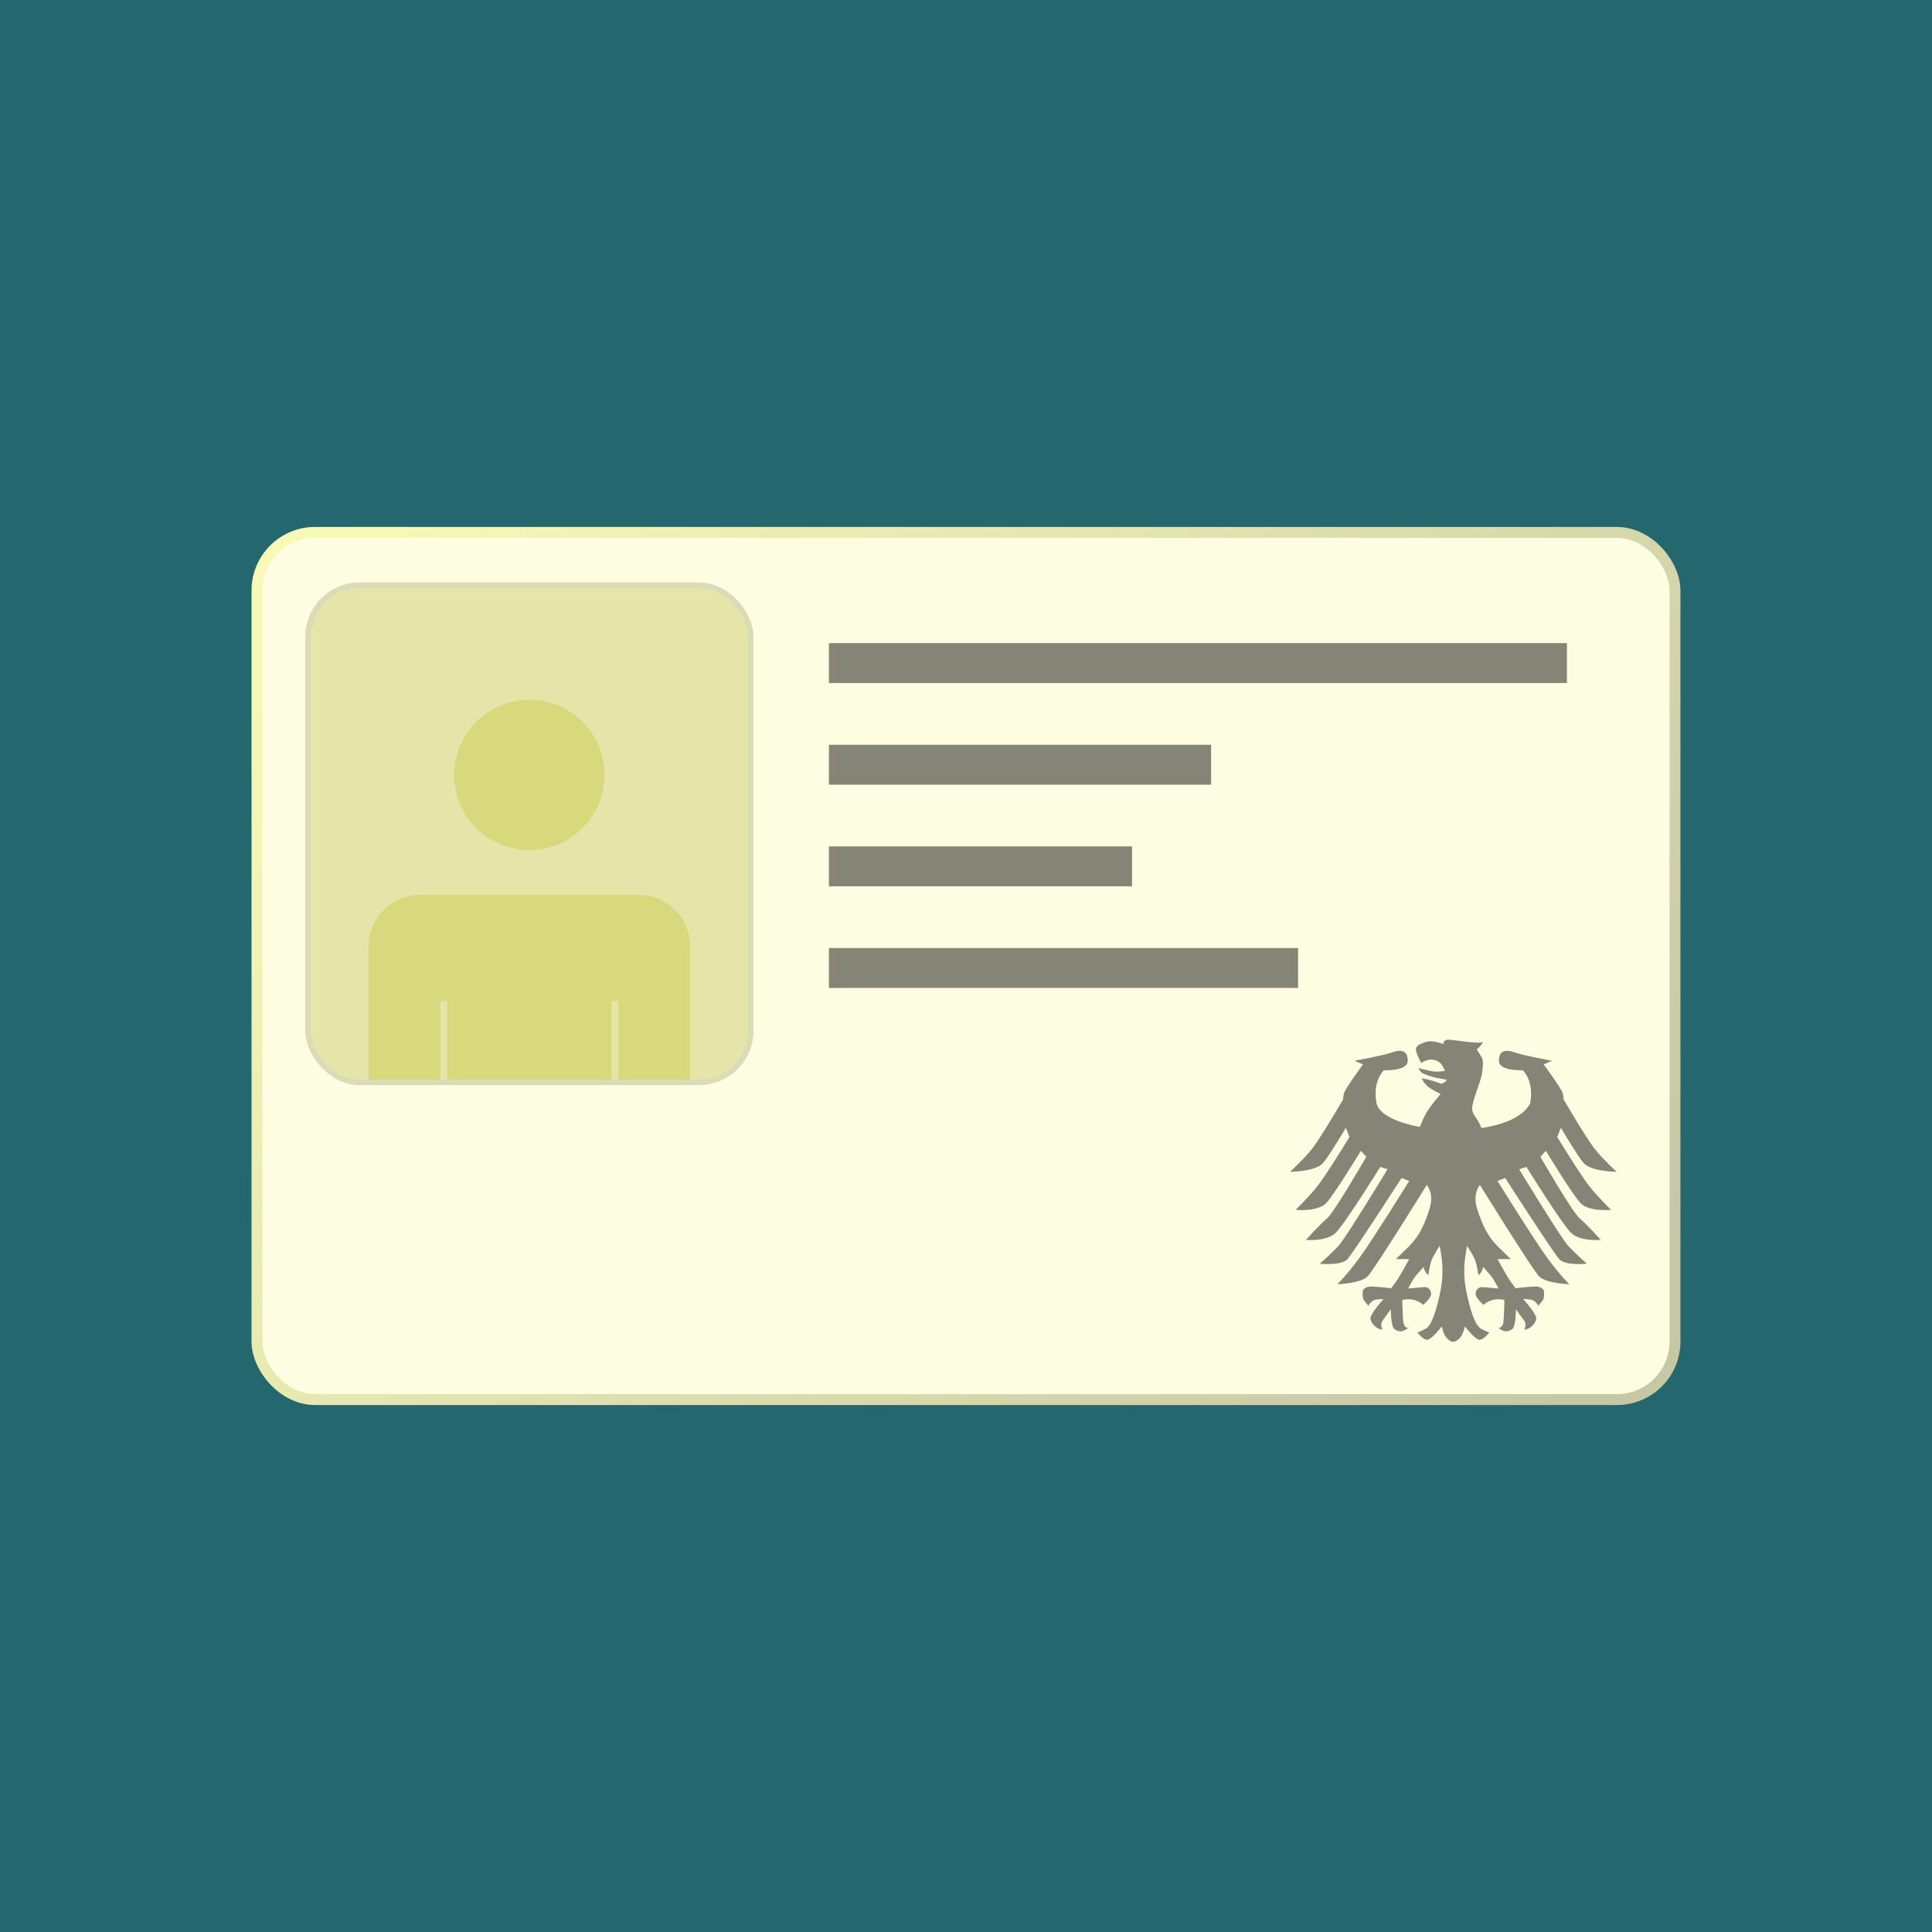 <?xml version="1.0" encoding="UTF-8"?>
<svg width="500mm" height="500mm" version="1.1" viewBox="0 0 1771.653 1771.653" xmlns="http://www.w3.org/2000/svg">
 <defs>
  <linearGradient id="a" x1="1345.9" x2="121.18" y1="1172.6" y2="199.4" gradientTransform="translate(85.803 120.85)" gradientUnits="userSpaceOnUse">
   <stop stop-color="#c6c7a5" offset="0"/>
   <stop stop-color="#ffffb9" offset="1"/>
  </linearGradient>
 </defs>
 <g transform="translate(0 719.29)">
  <rect y="-719.29" width="1771.7" height="1771.7" fill="#25676e"/>
 </g>
 <rect x="235.66" y="488.23" width="1300.3" height="795.19" ry="53.174" fill="#fdfde2" stroke="url(#a)" stroke-linecap="round" stroke-linejoin="round" stroke-width="10"/>
 <rect x="282.39" y="536.57" width="406.07" height="456.03" ry="47.488" fill="#e5e5a9"/>
 <rect x="760.14" y="589.75" width="676.76" height="36.6" ry="0" fill-opacity=".474"/>
 <rect x="760.14" y="682.95" width="350.46" height="36.6" ry="0" fill-opacity=".474"/>
 <rect x="760.14" y="776.15" width="277.95" height="36.6" ry="0" fill-opacity=".474"/>
 <rect x="760.14" y="869.35" width="430.22" height="36.6" ry="0" fill-opacity=".474"/>
 <path d="m1327.5 953.42c-0.73 0.034-1.221 0.151-1.636 0.358-1.663 0.832-1.663 0.891-1.9 1.664-0.238 0.772-0.355 1.961-0.355 1.961s-10.216-3.982-15.978-2.022c-5.762 1.96-10.041 3.742-9.15 8.079 0.891 4.336 4.754 11.287 4.754 11.287s5.287-3.743 10.811-3.03c5.524 0.713 8.257 4.513 9.445 7.068 1.188 2.554 1.603 3.148 1.603 3.148s-7.127 1.544-12.948 0.237c-5.821-1.307-11.467-2.732-11.467-2.732s1.13 3.03 3.327 4.396c2.198 1.366 9.979 4.158 15.562 5.049 5.584 0.891 7.01 1.19 7.01 1.19s-0.18 1.247-1.843 2.316c-1.663 1.069-2.851 1.424-2.851 1.424s-5.7-1.901-9.205-3.03c-3.505-1.129-9.029-1.9-9.029-1.9s2.494 5.882 8.315 9.387c5.821 3.505 9.086 4.93 9.086 4.93s-9.917 11.286-13.837 18.592c-2.423 4.516-4.138 8.796-5.167 11.57-20.744-3.777-37.079-11.224-39.715-21.339-4.032-20.833 6.718-30.58 6.718-30.58s21.504 1.011 21.84-8.397c0.231-6.468-2.555-9.284-7.049-9.429-2.043-0.067-4.436 0.418-7.061 1.363-8.4 3.024-34.609 7.729-34.609 7.729l7.729 3.361s-16.466 22.175-17.475 26.543c-1.008 4.368-0.671 5.377-0.671 5.377s-21.505 36.963-29.569 46.707c-8.064 9.744-19.153 19.824-19.153 19.824s23.857 0 30.577-8.4c6.72-8.4 20.498-31.922 20.498-31.922l3.358 8.4s-21.505 35.282-29.57 45.362c-8.064 10.08-19.821 21.506-19.821 21.506s20.493 2.016 28.222-6.384c7.728-8.4 31.585-47.715 31.585-47.715l5.043 5.376s-29.234 50.737-35.954 56.449c-6.72 5.712-19.49 19.824-19.49 19.824s18.82 1.68 27.22-6.385 40.994-60.481 40.994-60.481l6.718 2.016s-37.968 62.497-44.688 69.889c-6.72 7.392-17.474 16.801-17.474 16.801s19.492 2.017 25.204-4.032c5.712-6.048 49.728-74.595 49.728-74.595l7.055 2.69s-34.61 55.778-46.37 71.571-19.487 23.182-19.487 23.182 21.506-0.669 27.891-7.389c6.384-6.72 54.096-83.669 54.096-83.669s7.114 7.663 2.48 22.037c-4.633 14.374-9.267 25.064-19.721 35.162-10.454 10.098-11.048 10.811-11.048 10.811h12.116s-8.91 16.632-12.711 21.621c-3.802 4.989-3.801 5.109-3.801 5.109s-17.341-2.258-20.905-1.427c-3.564 0.832-4.994 3.324-4.994 3.324s-1.186 6.535 1.308 9.624c2.494 3.089 3.801 4.636 3.801 4.636s1.901-4.988 7.128-5.82c5.227-0.832 6.533-0.24 6.533-0.24s-12.592 13.778-11.879 17.936c0.713 4.158 4.752 7.844 7.247 8.913 2.495 1.069 3.804 0.95 3.804 0.95s-2.495-4.752 0-8.079c2.495-3.326 7.602-10.574 7.602-10.574s0.117 15.918 3.324 18.176c3.208 2.257 5.942 2.615 8.555 1.427 2.614-1.188 4.159-2.377 4.159-2.377s-4.042 0.237-4.636-6.296c-0.594-6.534-0.829-19.481-0.829-19.481s6.054-1.426 11.163 0.118c5.108 1.544 8.079 4.396 8.079 4.396s7.487-6.655 7.25-10.1c-0.238-3.445-2.614-6.178-5.465-6.178s-15.562 1.308-15.562 1.308 3.206-7.244 7.602-12.471c4.396-5.227 6.415-7.25 6.415-7.25s0.713 2.972 1.9 4.754c1.188 1.782 2.496 2.729 2.496 2.729s1.187-8.91 2.969-13.661c1.782-4.752 7.365-13.185 7.365-13.185s0.381 1.484 0.847 3.922l1.284 8.95c0.71 7.161 0.912 16.564-0.944 26.327-3.864 20.328-8.734 33.934-13.774 36.622-5.04 2.688-7.729 3.531-7.729 3.531s5.042 6.886 9.074 6.718c4.032-0.168 13.273-12.262 13.273-12.262s1.25 7.114 4.365 10.416c2.211 2.344 3.808 3.698 6.221 3.698 2.412 0 5.583-2.914 6.221-3.698 2.866-3.52 4.369-10.416 4.369-10.416s9.241 12.094 13.273 12.262c4.032 0.168 9.071-6.718 9.071-6.718s-2.686-0.843-7.726-3.531c-5.04-2.688-9.913-16.293-13.777-36.622-1.858-9.773-1.647-19.184-0.935-26.348l1.272-8.889c0.469-2.458 0.853-3.962 0.853-3.962s5.58 8.433 7.362 13.185c1.782 4.752 2.972 13.661 2.972 13.661s1.308-0.947 2.495-2.729c1.188-1.782 1.9-4.754 1.9-4.754s2.019 2.023 6.415 7.25 7.602 12.471 7.602 12.471-12.711-1.308-15.562-1.308-5.227 2.733-5.465 6.178c-0.238 3.445 7.247 10.1 7.247 10.1s2.97-2.852 8.079-4.396c5.108-1.544 11.166-0.118 11.166-0.118s-0.235 12.948-0.829 19.481c-0.594 6.534-4.636 6.296-4.636 6.296s1.546 1.189 4.159 2.377c2.614 1.188 5.348 0.83 8.555-1.427 3.207-2.257 3.324-18.176 3.324-18.176s5.11 7.248 7.605 10.574c2.495 3.326 0 8.079 0 8.079s1.303 0.12 3.798-0.95c2.495-1.069 6.537-4.755 7.25-8.913 0.713-4.158-11.883-17.936-11.883-17.936s1.306-0.592 6.533 0.24c5.227 0.832 7.128 5.82 7.128 5.82s1.309-1.547 3.804-4.636c2.495-3.089 1.305-9.624 1.305-9.624s-1.424-2.493-4.988-3.324c-3.564-0.832-20.908 1.427-20.908 1.427s0-0.12-3.804-5.109c-3.801-4.989-12.708-21.621-12.708-21.621h12.113s-0.594-0.713-11.048-10.811c-10.454-10.098-15.085-20.787-19.718-35.162-4.633-14.374 2.48-22.037 2.48-22.037s47.712 76.949 54.096 83.669c6.384 6.72 27.89 7.389 27.89 7.389s-7.73-7.389-19.49-23.182c-11.76-15.792-46.367-71.571-46.367-71.571l7.055-2.69s44.019 68.546 49.731 74.595c5.712 6.048 25.198 4.032 25.198 4.032s-10.751-9.408-17.472-16.801c-6.72-7.392-44.688-69.889-44.688-69.889l6.721-2.016s32.59 52.417 40.99 60.481c8.4 8.064 27.217 6.385 27.217 6.385s-12.767-14.112-19.488-19.824c-6.72-5.712-35.951-56.449-35.951-56.449l5.037-5.376s23.857 39.315 31.585 47.715c7.728 8.4 28.228 6.384 28.228 6.384s-11.763-11.426-19.827-21.506c-8.064-10.08-29.57-45.362-29.57-45.362l3.364-8.4s13.775 23.522 20.495 31.922c6.72 8.4 30.577 8.4 30.577 8.4s-11.092-10.08-19.156-19.824c-8.064-9.744-29.566-46.707-29.566-46.707s0.337-1.008-0.671-5.377c-1.008-4.368-17.472-26.543-17.472-26.543l7.726-3.361s-26.209-4.705-34.609-7.729c-8.4-3.024-14.45-1.342-14.114 8.066 0.336 9.408 21.843 8.397 21.843 8.397s10.75 9.748 6.718 30.58c-6.562 12.18-24.065 19.334-44.597 22.38-0.646-1.668-1.621-3.803-3.084-6.375-3.92-6.891-7.605-7.485-3.922-19.603 3.683-12.117 7.011-19.007 7.723-25.659 0.713-6.653 1.307-10.218-1.069-14.138-2.376-3.92-4.041-6.293-4.041-6.293s1.901-1.545 3.446-3.327c1.544-1.782 2.377-3.801 2.377-3.801s-0.358 1.9-14.97 0.118c-10.959-1.337-15.301-2.004-17.49-1.904z" fill="#858577" fill-rule="evenodd"/>
 <circle cx="485.43" cy="710.6" r="68.884" fill="#d8d87d"/>
 <path d="m385.48 820.57c-26.308 0-47.488 21.18-47.488 47.488v124.55h294.87v-124.55c0-26.308-21.18-47.488-47.488-47.488h-199.9z" fill="#d8d87d"/>
 <rect x="282.39" y="536.57" width="406.07" height="456.03" ry="47.488" fill="none" stroke="#dbdbb7" stroke-linecap="round" stroke-linejoin="round" stroke-width="5"/>
 <rect x="560.72" y="917.91" width="6.409" height="72.101" ry="0" fill="#e5e5a9"/>
 <rect x="403.72" y="917.91" width="6.409" height="72.101" ry="0" fill="#e5e5a9"/>
</svg>
